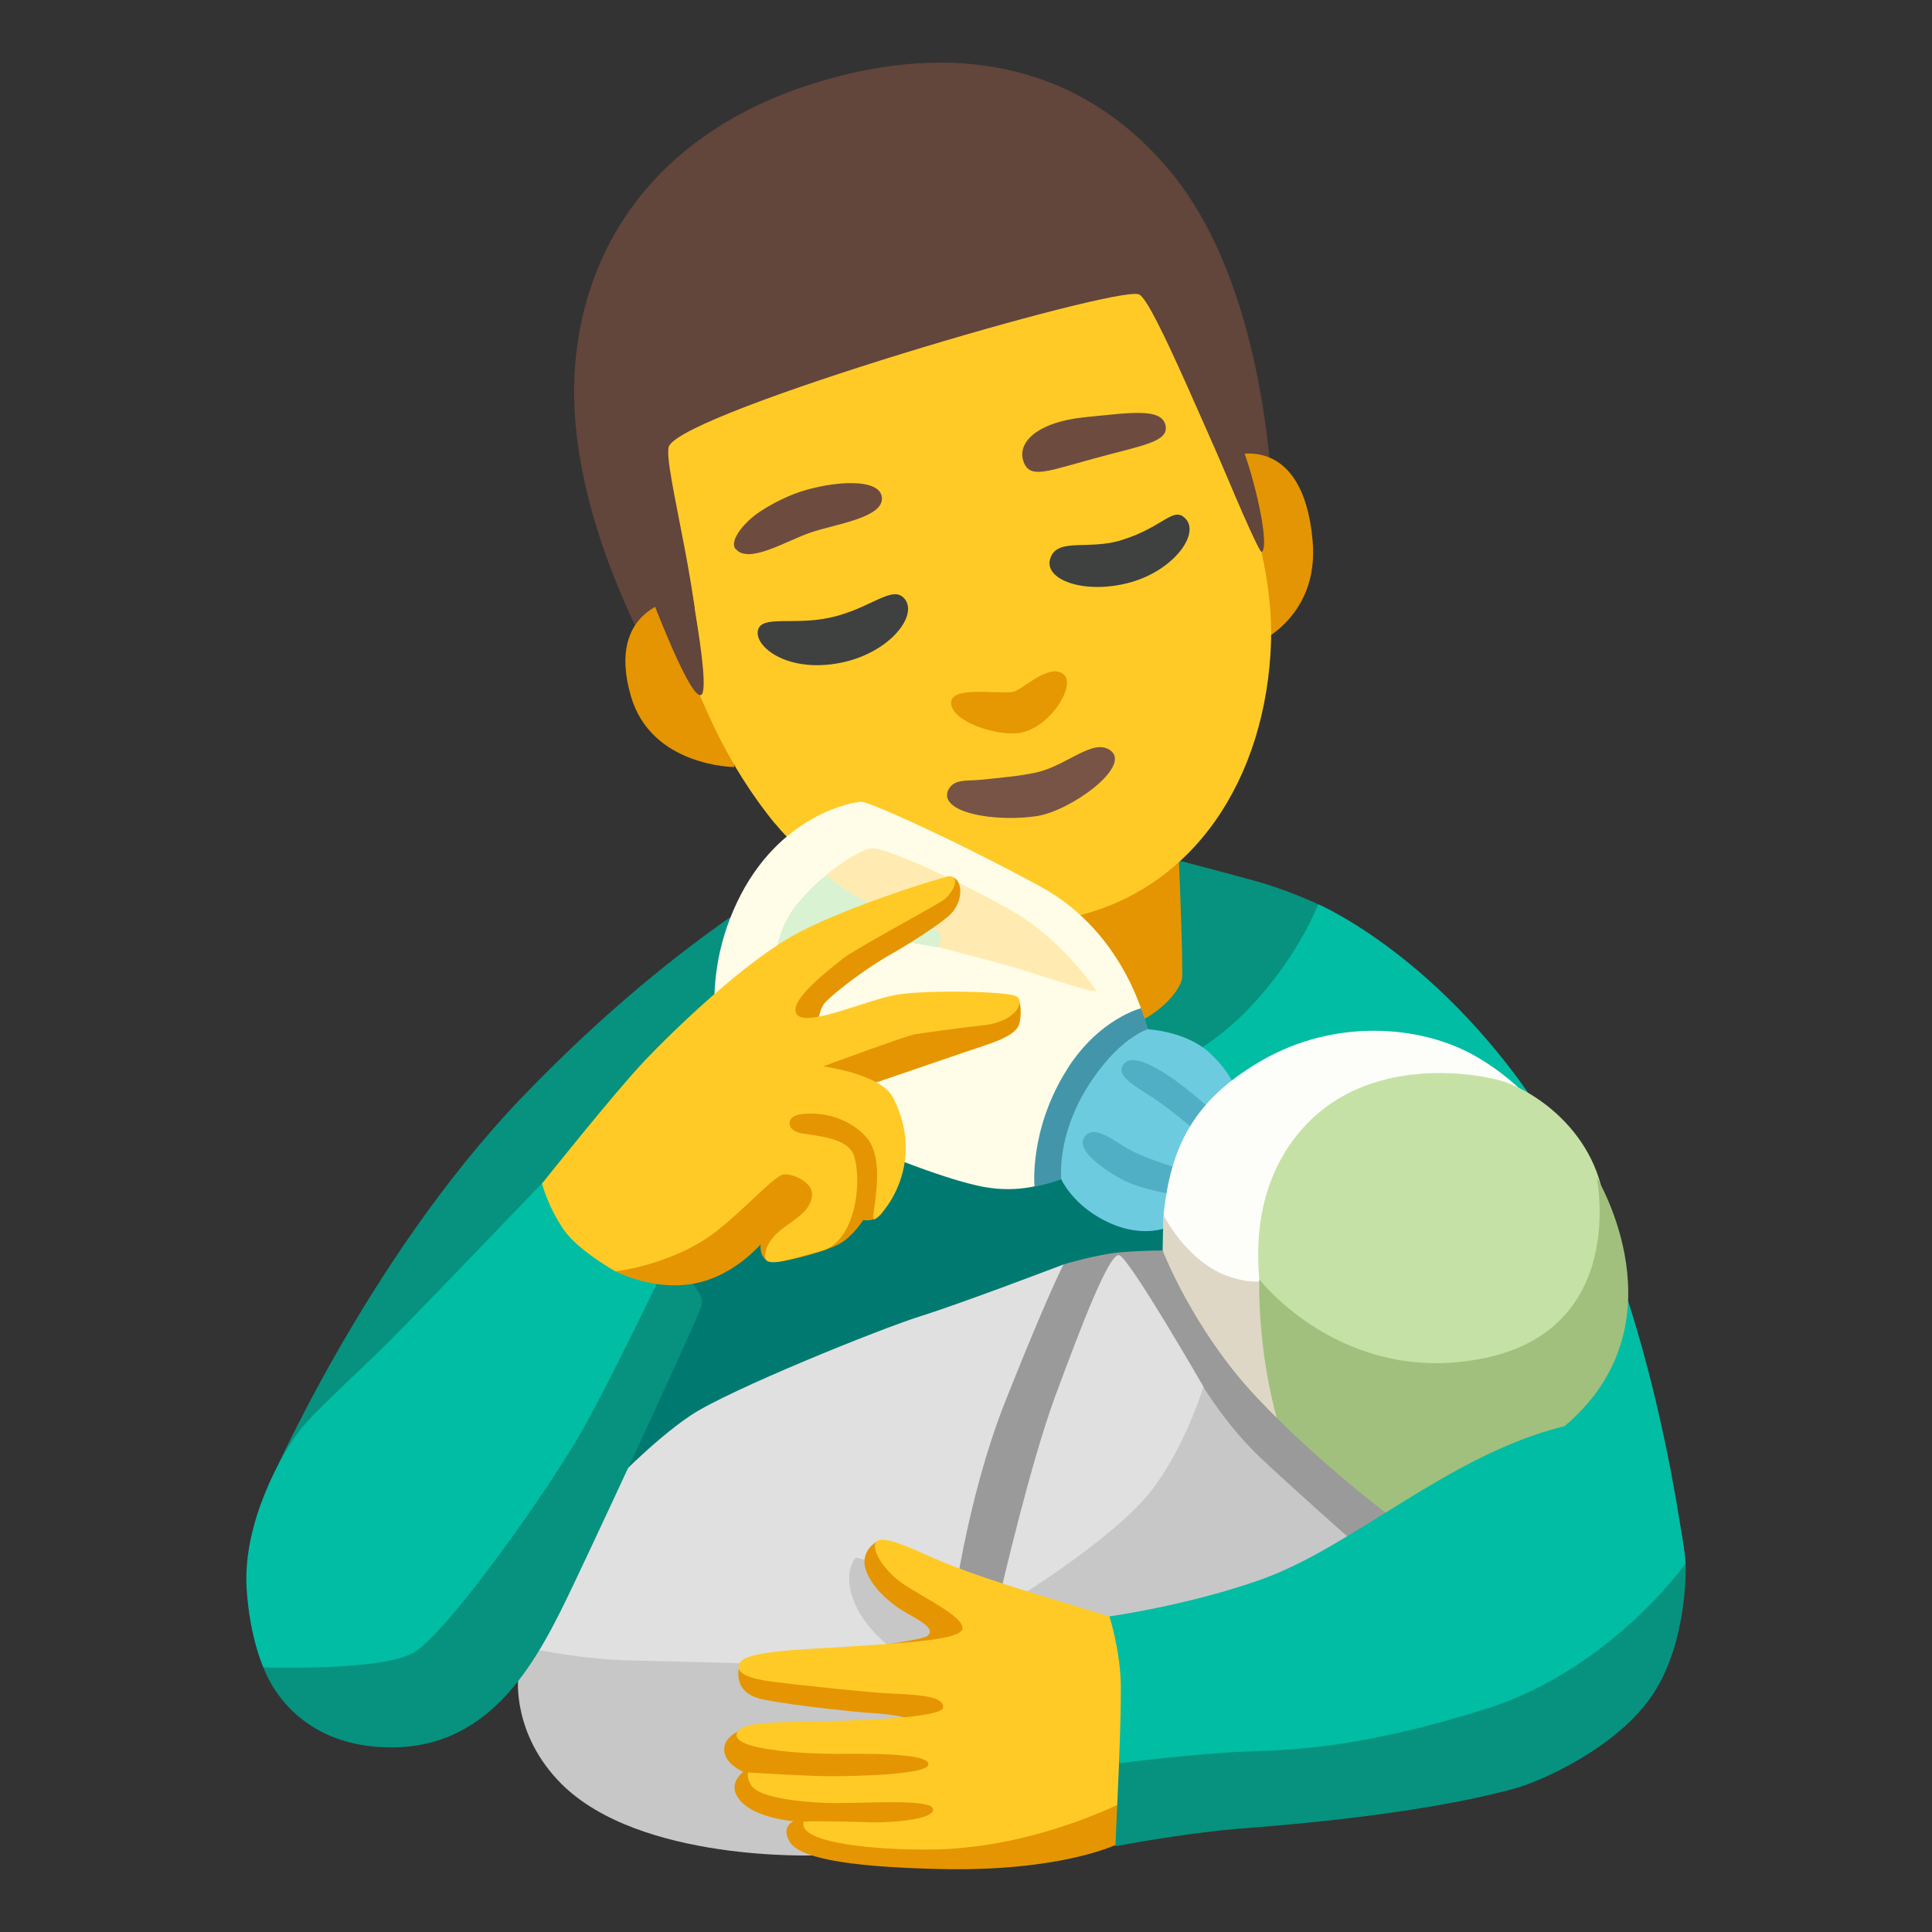<?xml version="1.0" encoding="utf-8"?>
<!-- Generator: Adobe Illustrator 26.3.1, SVG Export Plug-In . SVG Version: 6.00 Build 0)  -->
<svg version="1.1" id="a" xmlns="http://www.w3.org/2000/svg" xmlns:xlink="http://www.w3.org/1999/xlink" x="0px" y="0px"
	 viewBox="0 0 128 128" style="enable-background:new 0 0 128 128;" xml:space="preserve">
<rect x="0" y="0" width="128" height="128" fill="#333333" stroke="none"/>
<path style="fill:#62453B;" d="M65.58,47.69l-20.67-1.08c0,0-7.71-11.67-6.8-22.5c0.72-8.61,6.06-15.42,15.47-18.48
	c10.06-3.26,18.41-1.06,24.04,5.83c6.8,8.31,6.73,23.18,6.73,23.18L65.58,47.69L65.58,47.69z"/>
<path style="fill:#E39503;" d="M83.01,42.75c0,0,4.45-1.66,3.95-6.98c-0.64-6.96-5.06-5.62-5.06-5.62L83.01,42.75z"/>
<path style="fill:#E59502;" d="M41.79,46.09c1.34,4.71,6.87,4.73,6.87,4.73l-1.54-9.95l-2.33-1.15
	C44.79,39.72,40.13,40.3,41.79,46.09L41.79,46.09z"/>
<path style="fill:#C7C7C7;" d="M34.58,105.38l-0.25,5.81c0,0-0.41,3.71,2.86,6.99c5.22,5.22,16.9,4.74,16.9,4.74l12.66-8.11
	l-4.21-8.5l-6.9-5.89L34.58,105.38L34.58,105.38z"/>
<path style="fill:#00BDA3;" d="M98.65,103.99l13.03-0.41c0,0-1.95-16.99-8.28-27.82c-7.01-12-16.06-15.85-16.06-15.85l-21.91,13.3
	l13.14,33.35L98.65,104L98.65,103.99z"/>
<path style="fill:#06927F;" d="M17.8,98.41c0,0,6.44-14.88,16.67-25.59C45.7,61.08,54.86,56.84,54.86,56.84l23.38,0.21
	c0,0,2.43,0.63,4.76,1.27c2.33,0.63,4.33,1.59,4.33,1.59s-1.37,3.7-4.97,7.29c-3.59,3.59-8.88,5.18-8.88,5.18L17.79,98.42
	L17.8,98.41z"/>
<polygon style="fill:#007A71;" points="36.86,102.22 81.5,89.18 74.08,70.64 47.52,74.48 37.96,98.73 "/>
<path style="fill:#E59502;" d="M59.91,58.97l0.64,8.61c0,0,2.6,2.74,9.44,1.76s8.2-3.91,8.32-4.48s-0.32-10.72-0.32-10.72
	L59.91,58.97L59.91,58.97z"/>
<path style="fill:#FFCA26;" d="M51.35,54.56c4.07,4.96,11.84,7.86,19.5,6.24c8.22-1.73,13.06-9.23,13.36-18.27
	c0.06-1.88-0.18-3.91-0.63-5.96c-3.28-6.95-7.16-16.71-8.13-17.07c-1.53-0.57-29.87,7.7-31.12,10.04
	c-0.53,0.99,2.56,11.33,1.97,16.37c0.33,0.67,1.8,4.69,5.03,8.64L51.35,54.56z"/>
<g>
	<path style="fill:#6D4C3F;" d="M67.82,30.61c0.43,1.13,1.53,0.62,4.73-0.25s4.9-1.09,4.67-2.18c-0.26-1.19-2.43-0.82-5.23-0.55
		c-3.35,0.32-4.64,1.73-4.17,2.97V30.61z"/>
	<path style="fill:#6D4C3F;" d="M48.73,36.35c0.83,1.07,3.34-0.51,4.98-1.07s4.81-0.97,4.72-2.3s-3.19-1.13-5.44-0.39
		c-0.89,0.29-2.52,1.07-3.38,1.89s-1.15,1.53-0.89,1.88L48.73,36.35z"/>
</g>
<g>
	<path style="fill:#3F4040;" d="M50.21,41.79c-0.2,1.04,1.86,2.73,5.22,2.17s5.35-3.06,4.56-4.21c-0.79-1.14-2.25,0.59-5.05,1.18
		c-2.38,0.51-4.52-0.2-4.73,0.85L50.21,41.79z"/>
	<path style="fill:#3F4040;" d="M69.6,36.95c-0.55,1.48,2.33,2.48,5.34,1.62s4.76-3.49,3.41-4.37c-0.73-0.47-1.44,0.76-4,1.57
		C72.13,36.48,70.1,35.6,69.6,36.95z"/>
</g>
<path style="fill:#E59802;" d="M63.05,46.78c0.31,1.17,3.32,2.08,4.69,1.74c1.94-0.47,3.52-3.12,2.75-3.82
	c-0.95-0.86-2.79,1.06-3.39,1.14c-1.21,0.17-4.43-0.47-4.06,0.94H63.05z"/>
<path style="fill:#785446;" d="M62.78,52.9c0.42,1.15,3.65,1.51,5.9,1.17s6.24-3.25,4.93-4.32c-1.14-0.93-2.95,1.01-5,1.44
	c-1.03,0.22-2.4,0.35-3.62,0.47c-0.65,0.07-1.31,0-1.74,0.23C62.88,52.09,62.65,52.53,62.78,52.9z"/>
<path style="fill:#FFFDE7;" d="M75.98,68.12c0,0-1.26-6.24-7.06-9.39s-11.34-5.61-11.85-5.61s-5.48,0.82-8.25,6.68
	s-0.88,10.96-0.63,11.66s12.48,6.36,17.01,7.18s7.44-2.14,7.44-2.14S75.98,68.12,75.98,68.12z"/>
<path style="fill:#4396A9;" d="M70.74,70.78c-2.58,4.03-2.2,7.82-2.2,7.82s1.59-0.21,2.72-0.97s5.18-8.08,4.95-8.93
	s-0.61-1.9-0.61-1.9s-2.73,0.66-4.86,3.97V70.78z"/>
<path style="fill:#6DCBE0;" d="M70.31,78.13c0,0-0.32-2.79,1.71-6.07s4.02-3.87,4.02-3.87s2.49,0.12,4.05,1.52
	c2.06,1.85,2.01,3.48,2.01,3.48l-4.73,8.11c0,0-1.86,0.9-4.51-0.61C70.99,79.63,70.31,78.14,70.31,78.13L70.31,78.13z"/>
<path style="fill:#50AFC4;" d="M80.3,73.55c0,0-1.85-1.61-2.83-2.25s-2.54-1.57-3.07-0.73s1.15,1.52,2.59,2.58s2.5,2.02,2.5,2.02
	l0.8-1.62L80.3,73.55z"/>
<path style="fill:#50AFC4;" d="M78.06,77.41c0,0-1.89-0.57-3.02-1.13c-1.13-0.57-2.46-1.83-3.15-1.01s1.01,2.08,2.39,2.84
	s3.78,1.07,3.78,1.07V77.41L78.06,77.41z"/>
<path style="fill:#D9F2D1;" d="M51.22,63.92c0,0,0.31-2.48,1.51-3.93s2.01-2.01,2.01-2.01l8.19,2.9l-0.76,1.89
	c0,0-4.6-0.88-6.36-0.69s-4.59,1.85-4.59,1.85L51.22,63.92z"/>
<path style="fill:#FFEBB1;" d="M72.64,65.66c0,0-2.21-3.4-5.67-5.36s-8.19-4.1-9.14-4.1s-3.09,1.76-3.09,1.76s1.02,1.05,3.28,2.08
	c2.57,1.17,4.03,1.45,4.16,1.64c0.28,0.42,0,1.07,0,1.07s3.91,1.01,5.36,1.45c1.45,0.44,4.98,1.64,5.1,1.45V65.66z"/>
<path style="fill:#FDFEFA;" d="M77.18,84.13c0,0-0.15-3.15-0.07-3.87c0.49-4.14,1.83-7.3,6.45-9.98c4.93-2.85,10.58-2.33,14.08-0.37
	c3.6,2.01,5.33,4.91,5.33,4.91L84.14,93.59l-6.95-9.46H77.18z"/>
<path style="fill:#DFD7C5;" d="M77.09,80.51c0,0,1.57,3.18,4.44,4.1c1.89,0.61,2.63,0.11,2.63,0.11l0.6,10.24l-5.31-5.14l-2.27-5.68
	c0,0-0.1-0.56-0.13-0.79C76.99,82.87,77.09,80.52,77.09,80.51L77.09,80.51z"/>
<path style="fill:#C6E1A5;" d="M84.94,90.86c0,0-3.99-8.87,0.7-15.28c4.67-6.39,13.4-4.08,13.4-4.08c1.94,0.37,6.68,3.07,7.28,8.39
	c0.54,4.8-3.65,11.68-3.65,11.68l-17.73-0.72V90.86z"/>
<path style="fill:#A1C07D;" d="M83.44,84.77c0,0,5.51,7.12,14.85,5.22c9.62-1.95,7.49-11.99,7.49-11.99s5.92,9.71-2.14,16.5
	c-1.64,1.38-14,12.17-14,12.17s-3.67-8.61-4.49-10.94c-1.92-5.41-1.72-10.96-1.72-10.96H83.44z"/>
<path style="fill:#E0E0E0;" d="M40.22,98.64c0,0,3.03-3.2,5.56-4.88s12.55-5.73,15.24-6.57s9.45-3.42,9.45-3.42l1.33,12.77
	l-7.3,8.83l-7.78-2.18c0,0-0.84,0.76-0.25,2.61s2.36,3.2,2.36,3.2l-9.84,1.19c0,0-3.71-0.1-7.25-0.18s-7.24-0.93-7.24-0.93
	L40.22,98.64L40.22,98.64z"/>
<path style="fill:#9A9A9A;" d="M70.47,83.77c0,0,2.21-0.67,3.74-0.8s2.82-0.12,2.82-0.12s2.02,5.27,6.25,9.75s9.14,8.09,9.14,8.09
	l-11.4,11.4l-17.97-4.91c0,0,0.91-7.68,3.56-14.35c2.82-7.11,3.86-9.07,3.86-9.07L70.47,83.77z"/>
<path style="fill:#C7C7C7;" d="M72.8,99.22l-5.46,6.93l8.83,2.27l14.47-5.83l-1.23-0.67c0,0-3.62-3.19-5.89-5.33
	c-2.27-2.15-3.8-4.72-3.8-4.72l-6.93,7.36L72.8,99.22z"/>
<path style="fill:#E0E0E0;" d="M66.32,105.38c0,0,1.94-8.42,3.6-12.9s3.56-9.5,4.23-9.32s5.58,8.71,5.58,8.71s-1.47,4.91-4.23,7.79
	s-7.73,5.95-7.73,5.95S66.32,105.38,66.32,105.38z"/>
<path style="fill:#E59502;" d="M58.06,102.15c0,0-1.07,0.61-0.72,1.79s1.64,2.3,2.61,2.86s2.1,1.12,1.48,1.59s-12.4,1.82-12.4,1.82
	s-0.74,1.92,1.51,2.38s6.7,0.87,6.7,0.87s3.38,0.13,3.32,0.74s-10.19,0.07-10.19,0.07s-2.39,0.29-2.39,1.63
	c0,0.98,1.27,1.49,1.27,1.49s-1.05,0.73-0.34,1.74c0.93,1.34,3.68,1.53,3.68,1.53s-0.86,0.31-0.29,1.33s3.36,1.69,10.01,1.84
	c8.07,0.18,11.74-1.66,11.74-1.66l2.91-6.92l-12.45-9.89l-6.44-3.22L58.06,102.15z"/>
<path style="fill:#FFCA26;" d="M73.78,107.17c0,0-1.09-0.31-5.02-1.52c-3.79-1.17-5.7-1.86-7.56-2.71
	c-1.39-0.63-2.76-1.18-3.13-0.81c-0.42,0.42,0.42,1.89,1.77,2.81c1.35,0.92,4.1,2.2,3.92,2.99s-4.73,0.96-7.54,1.16
	c-2.8,0.2-6.82,0.24-7.23,1.11s1.44,1.12,2.37,1.24c1.29,0.17,6.34,0.71,7.65,0.76c2.58,0.1,3.46,0.31,3.48,0.91
	c0.03,0.88-8.67,0.93-10.34,0.98c-1.25,0.04-3.05,0.07-3.32,0.72c-0.46,1.09,4.13,1.38,6.58,1.39c1.37,0,6.07-0.12,6.1,0.68
	c0.03,0.73-5.23,0.8-6.48,0.8c-1.49,0-5.47-0.25-5.47-0.25s-0.17,0.76,0.65,1.23c0.88,0.51,3.25,0.8,5.15,0.8
	c2.41,0,6.42-0.29,6.46,0.41c0.05,0.75-3.23,0.9-4.18,0.86c-0.84-0.03-3.88-0.11-4.39-0.04c-0.44,1.45,4.9,1.87,8.27,1.85
	c8.46-0.05,15.49-4.51,15.49-4.51l1.43-6.59l-4.65-4.27L73.78,107.17z"/>
<path style="fill:#00BDA3;" d="M111.67,103.62c0,0-0.53-11.02-8.18-9.09c-7.55,1.9-13.85,7.95-19.92,10.11
	c-4.86,1.73-10.07,2.45-10.07,2.45s0.76,2.33,0.76,4.76s-0.13,4.99-0.13,4.99l18.42,0.99l16.78-7.52
	C109.33,110.31,111.75,106.1,111.67,103.62L111.67,103.62z"/>
<path style="fill:#06927F;" d="M81.7,121.19c-3.67,0.33-7.8,1.13-7.8,1.13l0.24-5.5c0,0,5.38-0.68,8.51-0.78s7.62-0.25,15.85-2.84
	c8.22-2.6,13.18-9.62,13.18-9.62s0.2,5.06-2.15,8.64s-7.48,5.8-9.09,6.25C93.44,120.4,83.36,121.04,81.7,121.19L81.7,121.19z"/>
<path style="fill:#06927F;" d="M35.62,86.22l-18.18,24.2c0,0,1.64,5.35,8.49,5.35s9.81-6.05,12.09-10.84s8.12-17.4,8.46-18.42
	s-1.85-2.57-1.85-2.57S35.62,86.22,35.62,86.22z"/>
<path style="fill:#00BDA3;" d="M41.09,74.24l-5.18,4.15c0,0-7.71,8.05-9.99,10.34s-5.13,4.79-6.16,6.16s-3.7,5.92-3.42,10.38
	c0.21,3.25,1.11,5.2,1.11,5.2s7.79,0.27,9.96-0.98s9.01-10.84,11.29-14.94c2.28-4.11,6.5-13.01,6.5-13.01L41.09,74.24L41.09,74.24z"
	/>
<path style="fill:#E59502;" d="M43.49,78.46l-2.73,5.76c0,0,2.13,1.13,4.58,0.91c3.16-0.28,5.09-2.8,5.06-2.67
	c-0.06,0.23,0,1.15,0.86,1.15s3.65-0.74,4.49-1.28s1.44-1.5,1.44-1.5s1.03,0.24,1.46-0.85s0.24-4.91,0.24-4.91l-1.24-3.22
	c0,0,4.09-1.39,6.03-2.06s3.7-1.09,3.88-2.06s-0.07-1.55-0.07-1.55l-13.45,2.35c0,0,0.15-1.51,0.57-2.04
	c0.46-0.58,2.73-2.31,4.2-3.14c1.57-0.89,3.37-2.07,4.06-2.68s0.91-1.58,0.64-2.17c-0.23-0.51-0.71-0.43-0.71-0.43l-14.16,8.69
	C48.64,66.76,43.49,78.46,43.49,78.46z"/>
<path style="fill:#FFCA26;" d="M35.92,78.4c0,0,4.73-5.94,6.73-8.06s6.79-6.73,10.25-8.55s9.57-3.69,9.95-3.72
	c0.85-0.06,0.28,1.12-0.33,1.55s-5.98,3.32-6.65,3.87s-3.7,2.79-3.09,3.7s4.55-0.91,6.55-1.27s7.21-0.24,7.94,0.06
	s0.06,1.7-2.06,1.94s-4.01,0.51-4.61,0.61s-6.06,2.12-6.06,2.12s3.84,0.5,4.64,2.09c2.3,4.55-0.88,7.98-1.25,8.04
	s0.97-3.88-0.61-5.52s-3.76-1.58-4.49-1.39s-0.73,1.03,0.24,1.21s3.14,0.27,3.52,1.52c0.55,1.82,0.06,5.68-2.18,6.28
	s-3.8,1.17-3.72,0.3c0.18-2,3.05-2.28,3.11-4.04c0.03-0.79-1.21-1.39-1.88-1.33s-3.2,3.01-5.21,4.3c-2.78,1.78-5.94,2.12-5.94,2.12
	s-2.45-1.37-3.4-2.73c-1.09-1.58-1.46-3.09-1.46-3.09L35.92,78.4z"/>
<path style="fill:#62453B;" d="M42.56,37.99c0,0,3.03,8.3,3.87,8.06s-1.37-10.8-1.37-10.8l-3.04,0.49L42.56,37.99L42.56,37.99z"/>
<path style="fill:#62453B;" d="M80.55,26.04c0,0,1.42,2.13,2.34,5.37s1.01,5.09,0.69,5.15s-7.02-16.07-6.37-16.33
	C77.64,20.06,80.55,26.04,80.55,26.04z"/>
</svg>
